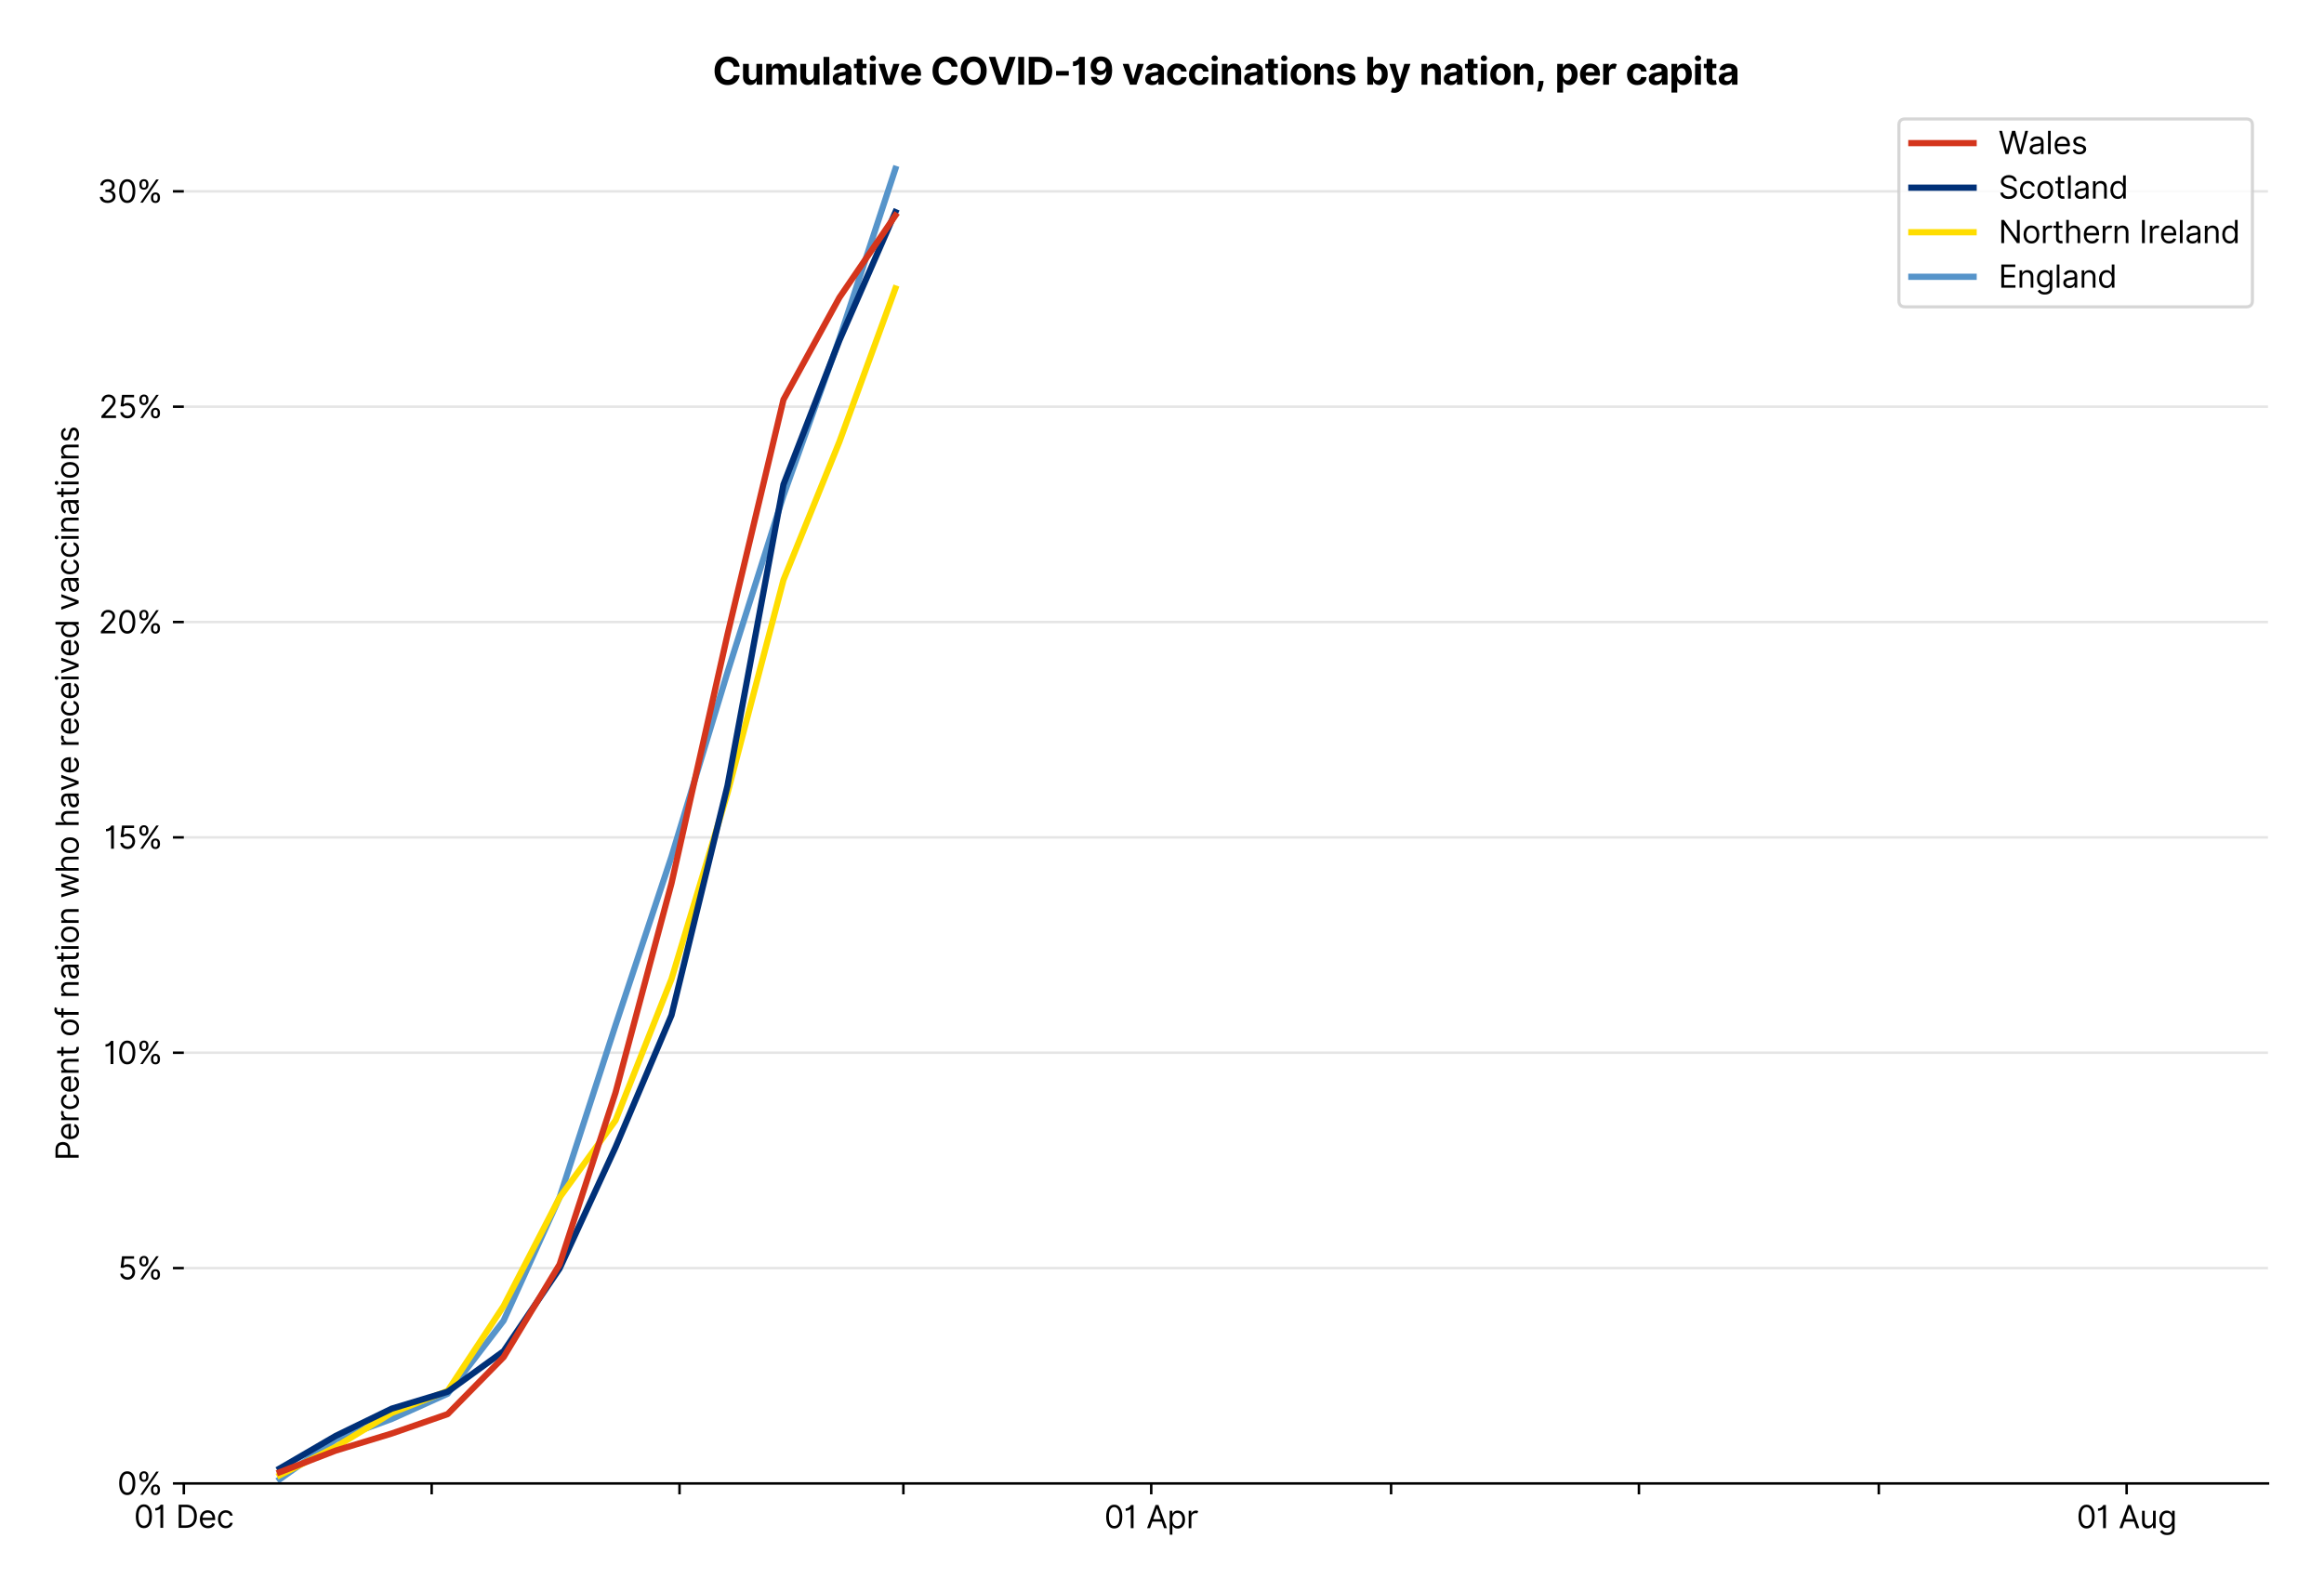 <?xml version="1.0" encoding="utf-8" standalone="no"?>
<!DOCTYPE svg PUBLIC "-//W3C//DTD SVG 1.1//EN"
  "http://www.w3.org/Graphics/SVG/1.1/DTD/svg11.dtd">
<svg version="1.1" viewBox="0 0 746.658 511.276" xmlns="http://www.w3.org/2000/svg" xmlns:xlink="http://www.w3.org/1999/xlink">
 <defs>
  <style type="text/css">*{stroke-linecap:butt;stroke-linejoin:round;}</style>
 </defs>
 <g id="figure_1">
  <g id="patch_1">
   <path d="M 0 511.276 
L 746.658 511.276 
L 746.658 0 
L 0 0 
z
" style="fill:#ffffff;"/>
  </g>
  <g id="axes_1">
   <g id="patch_2">
    <path d="M 59.058 476.745 
L 728.658 476.745 
L 728.658 33.225 
L 59.058 33.225 
z
" style="fill:#ffffff;"/>
   </g>
   <g id="matplotlib.axis_1">
    <g id="xtick_1">
     <g id="line2d_1">
      <defs>
       <path d="M 0 0 
L 0 3.5 
" id="mfcb454cd55" style="stroke:#000000;stroke-width:0.8;"/>
      </defs>
      <g>
       <use style="stroke:#000000;stroke-width:0.8;" x="59.058" xlink:href="#mfcb454cd55" y="476.745"/>
      </g>
     </g>
     <g id="text_1">
      <!-- 01 Dec -->
      <g transform="translate(43.021 491.018)scale(0.1 -0.1)">
       <defs>
        <path d="M 2000 -64 
Q 1230 -64 806 561 
Q 382 1186 382 2327 
Q 382 3459 809 4088 
Q 1236 4718 2000 4718 
Q 2764 4718 3191 4088 
Q 3618 3459 3618 2327 
Q 3618 1186 3194 561 
Q 2771 -64 2000 -64 
z
M 2000 436 
Q 2509 436 2791 927 
Q 3073 1418 3073 2327 
Q 3073 3234 2789 3730 
Q 2505 4227 2000 4227 
Q 1496 4227 1211 3730 
Q 927 3234 927 2327 
Q 927 1418 1210 927 
Q 1493 436 2000 436 
z
" id="Inter-Regular-30" transform="scale(0.016)"/>
        <path d="M 1973 4655 
L 1973 0 
L 1409 0 
L 1409 3836 
L 1373 3836 
Q 1341 3773 1209 3692 
Q 1077 3611 868 3551 
Q 659 3491 391 3491 
L 391 3964 
Q 661 3964 859 4061 
Q 1057 4159 1190 4291 
Q 1323 4423 1392 4529 
Q 1461 4636 1473 4655 
L 1973 4655 
z
" id="Inter-Regular-31" transform="scale(0.016)"/>
        <path id="Inter-Regular-20" transform="scale(0.016)"/>
        <path d="M 2000 0 
L 564 0 
L 564 4655 
L 2064 4655 
Q 2741 4655 3223 4376 
Q 3705 4098 3961 3578 
Q 4218 3059 4218 2336 
Q 4218 1609 3959 1085 
Q 3700 561 3204 280 
Q 2709 0 2000 0 
z
M 1127 500 
L 1964 500 
Q 2830 500 3251 992 
Q 3673 1484 3673 2336 
Q 3673 3182 3259 3668 
Q 2846 4155 2027 4155 
L 1127 4155 
L 1127 500 
z
" id="Inter-Regular-44" transform="scale(0.016)"/>
        <path d="M 1955 -73 
Q 1450 -73 1085 151 
Q 721 375 524 778 
Q 327 1182 327 1718 
Q 327 2255 524 2665 
Q 721 3075 1074 3305 
Q 1427 3536 1900 3536 
Q 2173 3536 2439 3445 
Q 2705 3355 2923 3151 
Q 3141 2948 3270 2614 
Q 3400 2280 3400 1791 
L 3400 1564 
L 866 1564 
Q 884 1005 1183 707 
Q 1482 409 1955 409 
Q 2271 409 2498 545 
Q 2725 682 2827 955 
L 3346 809 
Q 3223 414 2854 170 
Q 2486 -73 1955 -73 
z
M 866 2027 
L 2855 2027 
Q 2855 2470 2595 2762 
Q 2336 3055 1900 3055 
Q 1593 3055 1368 2911 
Q 1143 2768 1013 2533 
Q 884 2298 866 2027 
z
" id="Inter-Regular-65" transform="scale(0.016)"/>
        <path d="M 1909 -73 
Q 1418 -73 1063 159 
Q 709 391 518 798 
Q 327 1205 327 1727 
Q 327 2259 524 2667 
Q 721 3075 1074 3305 
Q 1427 3536 1900 3536 
Q 2268 3536 2563 3400 
Q 2859 3264 3047 3018 
Q 3236 2773 3282 2445 
L 2746 2445 
Q 2684 2684 2474 2869 
Q 2264 3055 1909 3055 
Q 1439 3055 1151 2697 
Q 864 2339 864 1745 
Q 864 1139 1148 774 
Q 1432 409 1909 409 
Q 2223 409 2447 570 
Q 2671 732 2746 1018 
L 3282 1018 
Q 3236 709 3058 462 
Q 2880 216 2588 71 
Q 2296 -73 1909 -73 
z
" id="Inter-Regular-63" transform="scale(0.016)"/>
       </defs>
       <use xlink:href="#Inter-Regular-30"/>
       <use x="62.5" xlink:href="#Inter-Regular-31"/>
       <use x="106.676" xlink:href="#Inter-Regular-20"/>
       <use x="134.801" xlink:href="#Inter-Regular-44"/>
       <use x="206.676" xlink:href="#Inter-Regular-65"/>
       <use x="264.915" xlink:href="#Inter-Regular-63"/>
      </g>
     </g>
    </g>
    <g id="xtick_2">
     <g id="line2d_2">
      <g>
       <use style="stroke:#000000;stroke-width:0.8;" x="138.687" xlink:href="#mfcb454cd55" y="476.745"/>
      </g>
     </g>
    </g>
    <g id="xtick_3">
     <g id="line2d_3">
      <g>
       <use style="stroke:#000000;stroke-width:0.8;" x="218.316" xlink:href="#mfcb454cd55" y="476.745"/>
      </g>
     </g>
    </g>
    <g id="xtick_4">
     <g id="line2d_4">
      <g>
       <use style="stroke:#000000;stroke-width:0.8;" x="290.239" xlink:href="#mfcb454cd55" y="476.745"/>
      </g>
     </g>
    </g>
    <g id="xtick_5">
     <g id="line2d_5">
      <g>
       <use style="stroke:#000000;stroke-width:0.8;" x="369.868" xlink:href="#mfcb454cd55" y="476.745"/>
      </g>
     </g>
     <g id="text_2">
      <!-- 01 Apr -->
      <g transform="translate(354.783 491.117)scale(0.1 -0.1)">
       <defs>
        <path d="M 755 0 
L 164 0 
L 1873 4655 
L 2455 4655 
L 4164 0 
L 3573 0 
L 3105 1318 
L 1223 1318 
L 755 0 
z
M 1400 1818 
L 2927 1818 
L 2182 3918 
L 2146 3918 
L 1400 1818 
z
" id="Inter-Regular-41" transform="scale(0.016)"/>
        <path d="M 491 -1309 
L 491 3491 
L 1009 3491 
L 1009 2936 
L 1073 2936 
Q 1132 3027 1237 3169 
Q 1343 3311 1542 3423 
Q 1741 3536 2082 3536 
Q 2523 3536 2859 3315 
Q 3196 3095 3384 2690 
Q 3573 2286 3573 1736 
Q 3573 1182 3384 776 
Q 3196 370 2861 148 
Q 2527 -73 2091 -73 
Q 1755 -73 1552 39 
Q 1350 152 1241 296 
Q 1132 441 1073 536 
L 1027 536 
L 1027 -1309 
L 491 -1309 
z
M 1018 1745 
Q 1018 1152 1276 780 
Q 1534 409 2018 409 
Q 2355 409 2581 587 
Q 2807 766 2921 1069 
Q 3036 1373 3036 1745 
Q 3036 2114 2923 2410 
Q 2811 2707 2585 2881 
Q 2359 3055 2018 3055 
Q 1527 3055 1272 2693 
Q 1018 2332 1018 1745 
z
" id="Inter-Regular-70" transform="scale(0.016)"/>
        <path d="M 491 0 
L 491 3491 
L 1009 3491 
L 1009 2964 
L 1046 2964 
Q 1139 3223 1389 3384 
Q 1639 3545 1955 3545 
Q 2100 3545 2209 3511 
Q 2318 3477 2400 3418 
L 2218 2964 
Q 2161 2993 2085 3010 
Q 2009 3027 1909 3027 
Q 1527 3027 1277 2794 
Q 1027 2561 1027 2209 
L 1027 0 
L 491 0 
z
" id="Inter-Regular-72" transform="scale(0.016)"/>
       </defs>
       <use xlink:href="#Inter-Regular-30"/>
       <use x="62.5" xlink:href="#Inter-Regular-31"/>
       <use x="106.676" xlink:href="#Inter-Regular-20"/>
       <use x="134.801" xlink:href="#Inter-Regular-41"/>
       <use x="202.415" xlink:href="#Inter-Regular-70"/>
       <use x="263.352" xlink:href="#Inter-Regular-72"/>
      </g>
     </g>
    </g>
    <g id="xtick_6">
     <g id="line2d_6">
      <g>
       <use style="stroke:#000000;stroke-width:0.8;" x="446.928" xlink:href="#mfcb454cd55" y="476.745"/>
      </g>
     </g>
    </g>
    <g id="xtick_7">
     <g id="line2d_7">
      <g>
       <use style="stroke:#000000;stroke-width:0.8;" x="526.558" xlink:href="#mfcb454cd55" y="476.745"/>
      </g>
     </g>
    </g>
    <g id="xtick_8">
     <g id="line2d_8">
      <g>
       <use style="stroke:#000000;stroke-width:0.8;" x="603.618" xlink:href="#mfcb454cd55" y="476.745"/>
      </g>
     </g>
    </g>
    <g id="xtick_9">
     <g id="line2d_9">
      <g>
       <use style="stroke:#000000;stroke-width:0.8;" x="683.247" xlink:href="#mfcb454cd55" y="476.745"/>
      </g>
     </g>
     <g id="text_3">
      <!-- 01 Aug -->
      <g transform="translate(667.175 491.117)scale(0.1 -0.1)">
       <defs>
        <path d="M 2691 1427 
L 2691 3491 
L 3227 3491 
L 3227 0 
L 2691 0 
L 2691 591 
L 2655 591 
Q 2532 325 2273 140 
Q 2014 -45 1618 -45 
Q 1127 -45 809 280 
Q 491 605 491 1273 
L 491 3491 
L 1027 3491 
L 1027 1309 
Q 1027 927 1242 700 
Q 1457 473 1791 473 
Q 1991 473 2199 575 
Q 2407 677 2549 888 
Q 2691 1100 2691 1427 
z
" id="Inter-Regular-75" transform="scale(0.016)"/>
        <path d="M 1900 -1382 
Q 1316 -1382 976 -1169 
Q 636 -957 473 -682 
L 900 -382 
Q 973 -477 1084 -601 
Q 1196 -725 1390 -817 
Q 1584 -909 1900 -909 
Q 2323 -909 2598 -704 
Q 2873 -500 2873 -64 
L 2873 645 
L 2827 645 
Q 2768 550 2660 410 
Q 2552 270 2351 162 
Q 2150 55 1809 55 
Q 1386 55 1051 255 
Q 716 455 521 836 
Q 327 1218 327 1764 
Q 327 2300 516 2699 
Q 705 3098 1041 3317 
Q 1377 3536 1818 3536 
Q 2159 3536 2360 3423 
Q 2561 3311 2669 3169 
Q 2777 3027 2836 2936 
L 2891 2936 
L 2891 3491 
L 3409 3491 
L 3409 -100 
Q 3409 -550 3205 -833 
Q 3002 -1116 2660 -1249 
Q 2318 -1382 1900 -1382 
z
M 1882 536 
Q 2366 536 2624 864 
Q 2882 1193 2882 1773 
Q 2882 2339 2627 2697 
Q 2373 3055 1882 3055 
Q 1541 3055 1315 2882 
Q 1089 2709 976 2418 
Q 864 2127 864 1773 
Q 864 1227 1120 881 
Q 1377 536 1882 536 
z
" id="Inter-Regular-67" transform="scale(0.016)"/>
       </defs>
       <use xlink:href="#Inter-Regular-30"/>
       <use x="62.5" xlink:href="#Inter-Regular-31"/>
       <use x="106.676" xlink:href="#Inter-Regular-20"/>
       <use x="134.801" xlink:href="#Inter-Regular-41"/>
       <use x="202.415" xlink:href="#Inter-Regular-75"/>
       <use x="260.511" xlink:href="#Inter-Regular-67"/>
      </g>
     </g>
    </g>
   </g>
   <g id="matplotlib.axis_2">
    <g id="ytick_1">
     <g id="line2d_10">
      <path clip-path="url(#pd064c0becf)" d="M 59.058 476.745 
L 728.658 476.745 
" style="fill:none;stroke:#e5e5e5;stroke-linecap:square;stroke-width:0.8;"/>
     </g>
     <g id="line2d_11">
      <defs>
       <path d="M 0 0 
L -3.5 0 
" id="ma2d97dd055" style="stroke:#000000;stroke-width:0.8;"/>
      </defs>
      <g>
       <use style="stroke:#000000;stroke-width:0.8;" x="59.058" xlink:href="#ma2d97dd055" y="476.745"/>
      </g>
     </g>
     <g id="text_4">
      <!-- 0% -->
      <g transform="translate(37.683 480.382)scale(0.1 -0.1)">
       <defs>
        <path d="M 2855 873 
L 2855 1118 
Q 2855 1373 2960 1585 
Q 3066 1798 3269 1926 
Q 3473 2055 3764 2055 
Q 4059 2055 4259 1926 
Q 4459 1798 4561 1585 
Q 4664 1373 4664 1118 
L 4664 873 
Q 4664 618 4560 405 
Q 4457 193 4256 64 
Q 4055 -64 3764 -64 
Q 3468 -64 3266 64 
Q 3064 193 2959 405 
Q 2855 618 2855 873 
z
M 536 3536 
L 536 3782 
Q 536 4036 642 4248 
Q 748 4461 951 4589 
Q 1155 4718 1446 4718 
Q 1741 4718 1941 4589 
Q 2141 4461 2243 4248 
Q 2346 4036 2346 3782 
L 2346 3536 
Q 2346 3282 2242 3069 
Q 2139 2857 1937 2728 
Q 1736 2600 1446 2600 
Q 1150 2600 948 2728 
Q 746 2857 641 3069 
Q 536 3282 536 3536 
z
M 709 0 
L 3909 4655 
L 4427 4655 
L 1227 0 
L 709 0 
z
M 3318 1118 
L 3318 873 
Q 3318 661 3418 494 
Q 3518 327 3764 327 
Q 4002 327 4101 494 
Q 4200 661 4200 873 
L 4200 1118 
Q 4200 1330 4104 1497 
Q 4009 1664 3764 1664 
Q 3525 1664 3421 1497 
Q 3318 1330 3318 1118 
z
M 1000 3782 
L 1000 3536 
Q 1000 3325 1100 3158 
Q 1200 2991 1446 2991 
Q 1684 2991 1783 3158 
Q 1882 3325 1882 3536 
L 1882 3782 
Q 1882 3993 1786 4160 
Q 1691 4327 1446 4327 
Q 1207 4327 1103 4160 
Q 1000 3993 1000 3782 
z
" id="Inter-Regular-25" transform="scale(0.016)"/>
       </defs>
       <use xlink:href="#Inter-Regular-30"/>
       <use x="62.5" xlink:href="#Inter-Regular-25"/>
      </g>
     </g>
    </g>
    <g id="ytick_2">
     <g id="line2d_12">
      <path clip-path="url(#pd064c0becf)" d="M 59.058 407.537 
L 728.658 407.537 
" style="fill:none;stroke:#e5e5e5;stroke-linecap:square;stroke-width:0.8;"/>
     </g>
     <g id="line2d_13">
      <g>
       <use style="stroke:#000000;stroke-width:0.8;" x="59.058" xlink:href="#ma2d97dd055" y="407.537"/>
      </g>
     </g>
     <g id="text_5">
      <!-- 5% -->
      <g transform="translate(37.853 411.173)scale(0.1 -0.1)">
       <defs>
        <path d="M 1936 -64 
Q 1536 -64 1216 95 
Q 896 255 702 532 
Q 509 809 491 1164 
L 1036 1164 
Q 1068 848 1324 642 
Q 1580 436 1936 436 
Q 2223 436 2447 570 
Q 2671 705 2799 940 
Q 2927 1175 2927 1473 
Q 2927 1777 2794 2017 
Q 2661 2257 2429 2395 
Q 2198 2534 1900 2536 
Q 1686 2539 1461 2472 
Q 1236 2405 1091 2300 
L 564 2364 
L 846 4655 
L 3264 4655 
L 3264 4155 
L 1318 4155 
L 1155 2782 
L 1182 2782 
Q 1325 2895 1541 2970 
Q 1757 3045 1991 3045 
Q 2418 3045 2753 2842 
Q 3089 2639 3281 2286 
Q 3473 1934 3473 1482 
Q 3473 1036 3274 687 
Q 3075 339 2727 137 
Q 2380 -64 1936 -64 
z
" id="Inter-Regular-35" transform="scale(0.016)"/>
       </defs>
       <use xlink:href="#Inter-Regular-35"/>
       <use x="60.795" xlink:href="#Inter-Regular-25"/>
      </g>
     </g>
    </g>
    <g id="ytick_3">
     <g id="line2d_14">
      <path clip-path="url(#pd064c0becf)" d="M 59.058 338.328 
L 728.658 338.328 
" style="fill:none;stroke:#e5e5e5;stroke-linecap:square;stroke-width:0.8;"/>
     </g>
     <g id="line2d_15">
      <g>
       <use style="stroke:#000000;stroke-width:0.8;" x="59.058" xlink:href="#ma2d97dd055" y="338.328"/>
      </g>
     </g>
     <g id="text_6">
      <!-- 10% -->
      <g transform="translate(33.266 341.965)scale(0.1 -0.1)">
       <use xlink:href="#Inter-Regular-31"/>
       <use x="44.176" xlink:href="#Inter-Regular-30"/>
       <use x="106.676" xlink:href="#Inter-Regular-25"/>
      </g>
     </g>
    </g>
    <g id="ytick_4">
     <g id="line2d_16">
      <path clip-path="url(#pd064c0becf)" d="M 59.058 269.12 
L 728.658 269.12 
" style="fill:none;stroke:#e5e5e5;stroke-linecap:square;stroke-width:0.8;"/>
     </g>
     <g id="line2d_17">
      <g>
       <use style="stroke:#000000;stroke-width:0.8;" x="59.058" xlink:href="#ma2d97dd055" y="269.12"/>
      </g>
     </g>
     <g id="text_7">
      <!-- 15% -->
      <g transform="translate(33.436 272.757)scale(0.1 -0.1)">
       <use xlink:href="#Inter-Regular-31"/>
       <use x="44.176" xlink:href="#Inter-Regular-35"/>
       <use x="104.972" xlink:href="#Inter-Regular-25"/>
      </g>
     </g>
    </g>
    <g id="ytick_5">
     <g id="line2d_18">
      <path clip-path="url(#pd064c0becf)" d="M 59.058 199.912 
L 728.658 199.912 
" style="fill:none;stroke:#e5e5e5;stroke-linecap:square;stroke-width:0.8;"/>
     </g>
     <g id="line2d_19">
      <g>
       <use style="stroke:#000000;stroke-width:0.8;" x="59.058" xlink:href="#ma2d97dd055" y="199.912"/>
      </g>
     </g>
     <g id="text_8">
      <!-- 20% -->
      <g transform="translate(31.631 203.548)scale(0.1 -0.1)">
       <defs>
        <path d="M 482 0 
L 482 409 
L 2018 2091 
Q 2289 2386 2464 2605 
Q 2639 2825 2724 3019 
Q 2809 3214 2809 3427 
Q 2809 3795 2553 4011 
Q 2298 4227 1918 4227 
Q 1514 4227 1275 3985 
Q 1036 3743 1036 3345 
L 500 3345 
Q 500 3755 688 4064 
Q 877 4373 1203 4545 
Q 1530 4718 1936 4718 
Q 2346 4718 2661 4545 
Q 2977 4373 3156 4079 
Q 3336 3786 3336 3427 
Q 3336 3170 3244 2926 
Q 3152 2682 2926 2383 
Q 2700 2084 2300 1655 
L 1255 536 
L 1255 500 
L 3418 500 
L 3418 0 
L 482 0 
z
" id="Inter-Regular-32" transform="scale(0.016)"/>
       </defs>
       <use xlink:href="#Inter-Regular-32"/>
       <use x="60.511" xlink:href="#Inter-Regular-30"/>
       <use x="123.011" xlink:href="#Inter-Regular-25"/>
      </g>
     </g>
    </g>
    <g id="ytick_6">
     <g id="line2d_20">
      <path clip-path="url(#pd064c0becf)" d="M 59.058 130.703 
L 728.658 130.703 
" style="fill:none;stroke:#e5e5e5;stroke-linecap:square;stroke-width:0.8;"/>
     </g>
     <g id="line2d_21">
      <g>
       <use style="stroke:#000000;stroke-width:0.8;" x="59.058" xlink:href="#ma2d97dd055" y="130.703"/>
      </g>
     </g>
     <g id="text_9">
      <!-- 25% -->
      <g transform="translate(31.802 134.34)scale(0.1 -0.1)">
       <use xlink:href="#Inter-Regular-32"/>
       <use x="60.511" xlink:href="#Inter-Regular-35"/>
       <use x="121.307" xlink:href="#Inter-Regular-25"/>
      </g>
     </g>
    </g>
    <g id="ytick_7">
     <g id="line2d_22">
      <path clip-path="url(#pd064c0becf)" d="M 59.058 61.495 
L 728.658 61.495 
" style="fill:none;stroke:#e5e5e5;stroke-linecap:square;stroke-width:0.8;"/>
     </g>
     <g id="line2d_23">
      <g>
       <use style="stroke:#000000;stroke-width:0.8;" x="59.058" xlink:href="#ma2d97dd055" y="61.495"/>
      </g>
     </g>
     <g id="text_10">
      <!-- 30% -->
      <g transform="translate(31.319 65.132)scale(0.1 -0.1)">
       <defs>
        <path d="M 2055 -64 
Q 1605 -64 1253 90 
Q 902 245 696 521 
Q 491 798 473 1164 
L 1046 1164 
Q 1071 827 1356 631 
Q 1641 436 2046 436 
Q 2493 436 2783 664 
Q 3073 893 3073 1264 
Q 3073 1650 2787 1893 
Q 2502 2136 1973 2136 
L 1600 2136 
L 1600 2636 
L 1973 2636 
Q 2386 2636 2647 2856 
Q 2909 3077 2909 3445 
Q 2909 3798 2679 4012 
Q 2450 4227 2064 4227 
Q 1823 4227 1610 4139 
Q 1398 4052 1264 3887 
Q 1130 3723 1118 3491 
L 573 3491 
Q 586 3857 793 4133 
Q 1000 4409 1335 4563 
Q 1671 4718 2073 4718 
Q 2505 4718 2814 4544 
Q 3123 4370 3289 4086 
Q 3455 3802 3455 3473 
Q 3455 3080 3249 2802 
Q 3043 2525 2691 2418 
L 2691 2382 
Q 3132 2309 3379 2008 
Q 3627 1707 3627 1264 
Q 3627 884 3421 583 
Q 3216 282 2861 109 
Q 2507 -64 2055 -64 
z
" id="Inter-Regular-33" transform="scale(0.016)"/>
       </defs>
       <use xlink:href="#Inter-Regular-33"/>
       <use x="63.636" xlink:href="#Inter-Regular-30"/>
       <use x="126.136" xlink:href="#Inter-Regular-25"/>
      </g>
     </g>
    </g>
    <g id="text_11">
     <!-- Percent of nation who have received vaccinations -->
     <g transform="translate(25.273 372.956)rotate(-90)scale(0.1 -0.1)">
      <defs>
       <path d="M 564 0 
L 564 4655 
L 2136 4655 
Q 2684 4655 3033 4458 
Q 3382 4261 3550 3927 
Q 3718 3593 3718 3182 
Q 3718 2770 3551 2434 
Q 3384 2098 3036 1899 
Q 2689 1700 2146 1700 
L 1127 1700 
L 1127 0 
L 564 0 
z
M 1127 2200 
L 2127 2200 
Q 2689 2200 2926 2482 
Q 3164 2764 3164 3182 
Q 3164 3602 2925 3878 
Q 2686 4155 2118 4155 
L 1127 4155 
L 1127 2200 
z
" id="Inter-Regular-50" transform="scale(0.016)"/>
       <path d="M 1027 2100 
L 1027 0 
L 491 0 
L 491 3491 
L 1009 3491 
L 1009 2945 
L 1055 2945 
Q 1177 3211 1427 3373 
Q 1677 3536 2073 3536 
Q 2602 3536 2928 3211 
Q 3255 2886 3255 2218 
L 3255 0 
L 2718 0 
L 2718 2182 
Q 2718 2593 2504 2824 
Q 2291 3055 1918 3055 
Q 1534 3055 1280 2806 
Q 1027 2557 1027 2100 
z
" id="Inter-Regular-6e" transform="scale(0.016)"/>
       <path d="M 2009 3491 
L 2009 3036 
L 1264 3036 
L 1264 1000 
Q 1264 773 1331 660 
Q 1398 548 1503 510 
Q 1609 473 1727 473 
Q 1816 473 1873 483 
Q 1930 493 1964 500 
L 2073 18 
Q 2018 -2 1920 -23 
Q 1823 -45 1673 -45 
Q 1446 -45 1228 52 
Q 1011 150 869 350 
Q 727 550 727 855 
L 727 3036 
L 200 3036 
L 200 3491 
L 727 3491 
L 727 4327 
L 1264 4327 
L 1264 3491 
L 2009 3491 
z
" id="Inter-Regular-74" transform="scale(0.016)"/>
       <path d="M 1909 -73 
Q 1436 -73 1080 152 
Q 725 377 526 781 
Q 327 1186 327 1727 
Q 327 2273 526 2679 
Q 725 3086 1080 3311 
Q 1436 3536 1909 3536 
Q 2382 3536 2737 3311 
Q 3093 3086 3292 2679 
Q 3491 2273 3491 1727 
Q 3491 1186 3292 781 
Q 3093 377 2737 152 
Q 2382 -73 1909 -73 
z
M 1909 409 
Q 2268 409 2500 593 
Q 2732 777 2843 1077 
Q 2955 1377 2955 1727 
Q 2955 2077 2843 2379 
Q 2732 2682 2500 2868 
Q 2268 3055 1909 3055 
Q 1550 3055 1318 2868 
Q 1086 2682 975 2379 
Q 864 2077 864 1727 
Q 864 1377 975 1077 
Q 1086 777 1318 593 
Q 1550 409 1909 409 
z
" id="Inter-Regular-6f" transform="scale(0.016)"/>
       <path d="M 2046 3491 
L 2046 3036 
L 1264 3036 
L 1264 0 
L 727 0 
L 727 3036 
L 164 3036 
L 164 3491 
L 727 3491 
L 727 3973 
Q 727 4273 868 4473 
Q 1009 4673 1234 4773 
Q 1459 4873 1709 4873 
Q 1907 4873 2032 4841 
Q 2157 4809 2218 4782 
L 2064 4318 
Q 2023 4332 1951 4352 
Q 1880 4373 1764 4373 
Q 1498 4373 1381 4239 
Q 1264 4105 1264 3845 
L 1264 3491 
L 2046 3491 
z
" id="Inter-Regular-66" transform="scale(0.016)"/>
       <path d="M 1518 -82 
Q 1186 -82 916 44 
Q 646 170 486 410 
Q 327 650 327 991 
Q 327 1291 445 1478 
Q 564 1666 761 1773 
Q 959 1880 1199 1933 
Q 1439 1986 1682 2018 
Q 2000 2059 2199 2080 
Q 2398 2102 2490 2154 
Q 2582 2207 2582 2336 
L 2582 2355 
Q 2582 2691 2399 2877 
Q 2216 3064 1846 3064 
Q 1461 3064 1243 2895 
Q 1025 2727 936 2536 
L 427 2718 
Q 564 3036 792 3214 
Q 1021 3393 1292 3464 
Q 1564 3536 1827 3536 
Q 1996 3536 2215 3496 
Q 2434 3457 2640 3334 
Q 2846 3211 2982 2963 
Q 3118 2716 3118 2300 
L 3118 0 
L 2582 0 
L 2582 473 
L 2555 473 
Q 2500 359 2373 229 
Q 2246 100 2034 9 
Q 1823 -82 1518 -82 
z
M 1600 400 
Q 1918 400 2137 525 
Q 2357 650 2469 847 
Q 2582 1045 2582 1264 
L 2582 1755 
Q 2548 1714 2433 1681 
Q 2318 1648 2169 1624 
Q 2021 1600 1881 1583 
Q 1741 1566 1655 1555 
Q 1446 1527 1265 1467 
Q 1084 1407 974 1287 
Q 864 1168 864 964 
Q 864 684 1072 542 
Q 1280 400 1600 400 
z
" id="Inter-Regular-61" transform="scale(0.016)"/>
       <path d="M 491 0 
L 491 3491 
L 1027 3491 
L 1027 0 
L 491 0 
z
M 764 4073 
Q 607 4073 494 4179 
Q 382 4286 382 4436 
Q 382 4586 494 4693 
Q 607 4800 764 4800 
Q 921 4800 1033 4693 
Q 1146 4586 1146 4436 
Q 1146 4286 1033 4179 
Q 921 4073 764 4073 
z
" id="Inter-Regular-69" transform="scale(0.016)"/>
       <path d="M 1282 0 
L 218 3491 
L 782 3491 
L 1536 818 
L 1573 818 
L 2318 3491 
L 2891 3491 
L 3627 827 
L 3664 827 
L 4418 3491 
L 4982 3491 
L 3918 0 
L 3391 0 
L 2627 2682 
L 2573 2682 
L 1809 0 
L 1282 0 
z
" id="Inter-Regular-77" transform="scale(0.016)"/>
       <path d="M 1027 2100 
L 1027 0 
L 491 0 
L 491 4655 
L 1027 4655 
L 1027 2945 
L 1073 2945 
Q 1196 3216 1442 3376 
Q 1689 3536 2100 3536 
Q 2636 3536 2963 3213 
Q 3291 2891 3291 2218 
L 3291 0 
L 2755 0 
L 2755 2182 
Q 2755 2598 2540 2826 
Q 2325 3055 1946 3055 
Q 1548 3055 1287 2806 
Q 1027 2557 1027 2100 
z
" id="Inter-Regular-68" transform="scale(0.016)"/>
       <path d="M 3346 3491 
L 2055 0 
L 1509 0 
L 218 3491 
L 800 3491 
L 1764 709 
L 1800 709 
L 2764 3491 
L 3346 3491 
z
" id="Inter-Regular-76" transform="scale(0.016)"/>
       <path d="M 1809 -73 
Q 1373 -73 1039 148 
Q 705 370 516 776 
Q 327 1182 327 1736 
Q 327 2286 516 2690 
Q 705 3095 1041 3315 
Q 1377 3536 1818 3536 
Q 2159 3536 2358 3423 
Q 2557 3311 2662 3169 
Q 2768 3027 2827 2936 
L 2873 2936 
L 2873 4655 
L 3409 4655 
L 3409 0 
L 2891 0 
L 2891 536 
L 2827 536 
Q 2768 441 2659 296 
Q 2550 152 2348 39 
Q 2146 -73 1809 -73 
z
M 1882 409 
Q 2366 409 2624 780 
Q 2882 1152 2882 1745 
Q 2882 2332 2627 2693 
Q 2373 3055 1882 3055 
Q 1541 3055 1315 2881 
Q 1089 2707 976 2410 
Q 864 2114 864 1745 
Q 864 1373 978 1069 
Q 1093 766 1319 587 
Q 1546 409 1882 409 
z
" id="Inter-Regular-64" transform="scale(0.016)"/>
       <path d="M 2964 2709 
L 2482 2573 
Q 2411 2755 2245 2914 
Q 2080 3073 1727 3073 
Q 1407 3073 1194 2926 
Q 982 2780 982 2555 
Q 982 2355 1127 2239 
Q 1273 2123 1582 2045 
L 2100 1918 
Q 3027 1691 3027 973 
Q 3027 673 2855 436 
Q 2684 200 2377 63 
Q 2071 -73 1664 -73 
Q 1130 -73 780 159 
Q 430 391 336 836 
L 846 964 
Q 989 400 1655 400 
Q 2030 400 2251 560 
Q 2473 720 2473 945 
Q 2473 1316 1955 1436 
L 1373 1573 
Q 893 1686 669 1926 
Q 446 2166 446 2527 
Q 446 2823 613 3050 
Q 780 3277 1069 3406 
Q 1359 3536 1727 3536 
Q 2246 3536 2542 3309 
Q 2839 3082 2964 2709 
z
" id="Inter-Regular-73" transform="scale(0.016)"/>
      </defs>
      <use xlink:href="#Inter-Regular-50"/>
      <use x="63.494" xlink:href="#Inter-Regular-65"/>
      <use x="121.733" xlink:href="#Inter-Regular-72"/>
      <use x="160.085" xlink:href="#Inter-Regular-63"/>
      <use x="215.909" xlink:href="#Inter-Regular-65"/>
      <use x="274.148" xlink:href="#Inter-Regular-6e"/>
      <use x="332.671" xlink:href="#Inter-Regular-74"/>
      <use x="369.034" xlink:href="#Inter-Regular-20"/>
      <use x="397.159" xlink:href="#Inter-Regular-6f"/>
      <use x="456.818" xlink:href="#Inter-Regular-66"/>
      <use x="492.898" xlink:href="#Inter-Regular-20"/>
      <use x="521.023" xlink:href="#Inter-Regular-6e"/>
      <use x="579.546" xlink:href="#Inter-Regular-61"/>
      <use x="635.938" xlink:href="#Inter-Regular-74"/>
      <use x="672.301" xlink:href="#Inter-Regular-69"/>
      <use x="696.023" xlink:href="#Inter-Regular-6f"/>
      <use x="755.682" xlink:href="#Inter-Regular-6e"/>
      <use x="814.205" xlink:href="#Inter-Regular-20"/>
      <use x="842.33" xlink:href="#Inter-Regular-77"/>
      <use x="923.58" xlink:href="#Inter-Regular-68"/>
      <use x="982.671" xlink:href="#Inter-Regular-6f"/>
      <use x="1042.33" xlink:href="#Inter-Regular-20"/>
      <use x="1070.455" xlink:href="#Inter-Regular-68"/>
      <use x="1129.546" xlink:href="#Inter-Regular-61"/>
      <use x="1185.938" xlink:href="#Inter-Regular-76"/>
      <use x="1241.62" xlink:href="#Inter-Regular-65"/>
      <use x="1299.858" xlink:href="#Inter-Regular-20"/>
      <use x="1327.983" xlink:href="#Inter-Regular-72"/>
      <use x="1366.335" xlink:href="#Inter-Regular-65"/>
      <use x="1424.574" xlink:href="#Inter-Regular-63"/>
      <use x="1480.398" xlink:href="#Inter-Regular-65"/>
      <use x="1538.637" xlink:href="#Inter-Regular-69"/>
      <use x="1562.358" xlink:href="#Inter-Regular-76"/>
      <use x="1618.04" xlink:href="#Inter-Regular-65"/>
      <use x="1676.279" xlink:href="#Inter-Regular-64"/>
      <use x="1738.353" xlink:href="#Inter-Regular-20"/>
      <use x="1766.478" xlink:href="#Inter-Regular-76"/>
      <use x="1822.159" xlink:href="#Inter-Regular-61"/>
      <use x="1878.551" xlink:href="#Inter-Regular-63"/>
      <use x="1934.375" xlink:href="#Inter-Regular-63"/>
      <use x="1990.199" xlink:href="#Inter-Regular-69"/>
      <use x="2013.921" xlink:href="#Inter-Regular-6e"/>
      <use x="2072.443" xlink:href="#Inter-Regular-61"/>
      <use x="2128.836" xlink:href="#Inter-Regular-74"/>
      <use x="2165.199" xlink:href="#Inter-Regular-69"/>
      <use x="2188.921" xlink:href="#Inter-Regular-6f"/>
      <use x="2248.58" xlink:href="#Inter-Regular-6e"/>
      <use x="2307.103" xlink:href="#Inter-Regular-73"/>
     </g>
    </g>
   </g>
   <g id="line2d_24">
    <path clip-path="url(#pd064c0becf)" d="M 89.882 475.378 
L 107.863 462.609 
L 125.843 456.023 
L 143.824 447.907 
L 161.805 424.418 
L 179.786 384.804 
L 197.767 329.455 
L 215.747 275.25 
L 233.728 216.068 
L 251.709 159.273 
L 269.69 108.852 
L 287.67 54.28 
" style="fill:none;stroke:#5694ca;stroke-linecap:square;stroke-width:2;"/>
   </g>
   <g id="line2d_25">
    <path clip-path="url(#pd064c0becf)" d="M 89.882 474.097 
L 107.863 465 
L 125.843 454.074 
L 143.824 447.007 
L 161.805 419.728 
L 179.786 384.853 
L 197.767 360.055 
L 215.747 314.615 
L 233.728 254.919 
L 251.709 186.382 
L 269.69 141.95 
L 287.67 92.706 
" style="fill:none;stroke:#ffdd00;stroke-linecap:square;stroke-width:2;"/>
   </g>
   <g id="line2d_26">
    <path clip-path="url(#pd064c0becf)" d="M 89.882 471.929 
L 107.863 461.459 
L 125.843 452.71 
L 143.824 447.276 
L 161.805 434.248 
L 179.786 407.681 
L 197.767 368.677 
L 215.747 326.252 
L 233.728 252.515 
L 251.709 155.723 
L 269.69 109.372 
L 287.67 68.172 
" style="fill:none;stroke:#003078;stroke-linecap:square;stroke-width:2;"/>
   </g>
   <g id="line2d_27">
    <path clip-path="url(#pd064c0becf)" d="M 89.882 473.12 
L 107.863 466.184 
L 125.843 460.699 
L 143.824 454.462 
L 161.805 436.144 
L 179.786 406.354 
L 197.767 351.109 
L 215.747 283.855 
L 233.728 203.929 
L 251.709 128.453 
L 269.69 95.624 
L 287.67 69.244 
" style="fill:none;stroke:#d4351c;stroke-linecap:square;stroke-width:2;"/>
   </g>
   <g id="patch_3">
    <path d="M 59.058 476.745 
L 728.658 476.745 
" style="fill:none;stroke:#000000;stroke-linecap:square;stroke-linejoin:miter;stroke-width:0.8;"/>
   </g>
   <g id="text_12">
    <!-- Cumulative COVID-19 vaccinations by nation, per capita -->
    <g transform="translate(228.957 27.225)scale(0.12 -0.12)">
     <defs>
      <path d="M 4511 3025 
L 3516 3025 
Q 3459 3409 3188 3628 
Q 2918 3848 2514 3848 
Q 1973 3848 1647 3451 
Q 1321 3055 1321 2327 
Q 1321 1582 1649 1194 
Q 1977 807 2507 807 
Q 2900 807 3173 1012 
Q 3446 1218 3516 1591 
L 4511 1586 
Q 4459 1159 4207 782 
Q 3955 405 3522 170 
Q 3089 -64 2491 -64 
Q 1868 -64 1378 218 
Q 889 500 606 1034 
Q 323 1568 323 2327 
Q 323 3089 609 3623 
Q 896 4157 1386 4437 
Q 1877 4718 2491 4718 
Q 3030 4718 3463 4519 
Q 3896 4320 4172 3942 
Q 4448 3564 4511 3025 
z
" id="Inter-Bold-43" transform="scale(0.016)"/>
      <path d="M 2625 1486 
L 2625 3491 
L 3593 3491 
L 3593 0 
L 2664 0 
L 2664 634 
L 2627 634 
Q 2509 327 2235 141 
Q 1961 -45 1568 -45 
Q 1041 -45 715 306 
Q 389 657 386 1268 
L 386 3491 
L 1355 3491 
L 1355 1441 
Q 1357 1132 1520 952 
Q 1684 773 1959 773 
Q 2221 773 2424 954 
Q 2627 1136 2625 1486 
z
" id="Inter-Bold-75" transform="scale(0.016)"/>
      <path d="M 386 0 
L 386 3491 
L 1309 3491 
L 1309 2875 
L 1350 2875 
Q 1459 3184 1715 3360 
Q 1971 3536 2323 3536 
Q 2682 3536 2934 3358 
Q 3186 3180 3271 2875 
L 3307 2875 
Q 3414 3175 3694 3355 
Q 3975 3536 4359 3536 
Q 4848 3536 5153 3226 
Q 5459 2916 5459 2348 
L 5459 0 
L 4493 0 
L 4493 2157 
Q 4493 2448 4338 2593 
Q 4184 2739 3952 2739 
Q 3689 2739 3541 2570 
Q 3393 2402 3393 2132 
L 3393 0 
L 2455 0 
L 2455 2177 
Q 2455 2434 2308 2586 
Q 2161 2739 1923 2739 
Q 1682 2739 1518 2562 
Q 1355 2386 1355 2095 
L 1355 0 
L 386 0 
z
" id="Inter-Bold-6d" transform="scale(0.016)"/>
      <path d="M 1355 4655 
L 1355 0 
L 386 0 
L 386 4655 
L 1355 4655 
z
" id="Inter-Bold-6c" transform="scale(0.016)"/>
      <path d="M 1382 -66 
Q 882 -66 552 195 
Q 223 457 223 975 
Q 223 1366 407 1588 
Q 591 1811 890 1914 
Q 1189 2018 1534 2050 
Q 1989 2095 2184 2145 
Q 2380 2195 2380 2364 
L 2380 2377 
Q 2380 2593 2244 2711 
Q 2109 2830 1861 2830 
Q 1600 2830 1445 2716 
Q 1291 2602 1241 2427 
L 346 2500 
Q 446 2977 842 3256 
Q 1239 3536 1866 3536 
Q 2255 3536 2593 3413 
Q 2932 3291 3140 3030 
Q 3348 2770 3348 2355 
L 3348 0 
L 2430 0 
L 2430 484 
L 2402 484 
Q 2275 241 2021 87 
Q 1768 -66 1382 -66 
z
M 1659 602 
Q 1977 602 2181 787 
Q 2386 973 2386 1248 
L 2386 1618 
Q 2330 1580 2210 1550 
Q 2091 1520 1956 1498 
Q 1821 1477 1714 1461 
Q 1459 1425 1303 1318 
Q 1148 1211 1148 1007 
Q 1148 807 1292 704 
Q 1436 602 1659 602 
z
" id="Inter-Bold-61" transform="scale(0.016)"/>
      <path d="M 2243 3491 
L 2243 2764 
L 1586 2764 
L 1586 1073 
Q 1586 873 1677 802 
Q 1768 732 1914 732 
Q 1982 732 2050 744 
Q 2118 757 2155 764 
L 2307 43 
Q 2234 20 2102 -10 
Q 1971 -41 1782 -48 
Q 1255 -70 935 181 
Q 616 432 618 945 
L 618 2764 
L 141 2764 
L 141 3491 
L 618 3491 
L 618 4327 
L 1586 4327 
L 1586 3491 
L 2243 3491 
z
" id="Inter-Bold-74" transform="scale(0.016)"/>
      <path d="M 386 0 
L 386 3491 
L 1355 3491 
L 1355 0 
L 386 0 
z
M 876 3941 
Q 662 3941 507 4085 
Q 353 4230 353 4432 
Q 353 4634 507 4777 
Q 662 4920 876 4920 
Q 1092 4920 1246 4777 
Q 1401 4634 1401 4432 
Q 1401 4230 1246 4085 
Q 1092 3941 876 3941 
z
" id="Inter-Bold-69" transform="scale(0.016)"/>
      <path d="M 3641 3491 
L 2421 0 
L 1330 0 
L 109 3491 
L 1132 3491 
L 1857 993 
L 1893 993 
L 2616 3491 
L 3641 3491 
z
" id="Inter-Bold-76" transform="scale(0.016)"/>
      <path d="M 1977 -68 
Q 1441 -68 1052 151 
Q 664 370 455 773 
Q 246 1177 246 1730 
Q 246 2268 455 2675 
Q 664 3082 1044 3309 
Q 1425 3536 1939 3536 
Q 2400 3536 2771 3340 
Q 3143 3145 3361 2751 
Q 3580 2357 3580 1764 
L 3580 1498 
L 1202 1498 
L 1202 1495 
Q 1202 1105 1416 880 
Q 1630 655 1993 655 
Q 2236 655 2413 757 
Q 2591 859 2664 1059 
L 3559 1000 
Q 3457 514 3041 223 
Q 2625 -68 1977 -68 
z
M 1202 2098 
L 2668 2098 
Q 2666 2409 2468 2611 
Q 2271 2814 1955 2814 
Q 1632 2814 1425 2604 
Q 1218 2395 1202 2098 
z
" id="Inter-Bold-65" transform="scale(0.016)"/>
      <path id="Inter-Bold-20" transform="scale(0.016)"/>
      <path d="M 4682 2327 
Q 4682 1566 4394 1032 
Q 4107 498 3614 217 
Q 3121 -64 2502 -64 
Q 1882 -64 1389 218 
Q 896 500 609 1035 
Q 323 1570 323 2327 
Q 323 3089 609 3623 
Q 896 4157 1389 4437 
Q 1882 4718 2502 4718 
Q 3121 4718 3614 4437 
Q 4107 4157 4394 3623 
Q 4682 3089 4682 2327 
z
M 3684 2327 
Q 3684 3068 3361 3458 
Q 3039 3848 2502 3848 
Q 1966 3848 1643 3458 
Q 1321 3068 1321 2327 
Q 1321 1589 1643 1198 
Q 1966 807 2502 807 
Q 3039 807 3361 1198 
Q 3684 1589 3684 2327 
z
" id="Inter-Bold-4f" transform="scale(0.016)"/>
      <path d="M 1246 4655 
L 2371 1118 
L 2414 1118 
L 3541 4655 
L 4632 4655 
L 3027 0 
L 1759 0 
L 152 4655 
L 1246 4655 
z
" id="Inter-Bold-56" transform="scale(0.016)"/>
      <path d="M 1389 4655 
L 1389 0 
L 405 0 
L 405 4655 
L 1389 4655 
z
" id="Inter-Bold-49" transform="scale(0.016)"/>
      <path d="M 2055 0 
L 405 0 
L 405 4655 
L 2068 4655 
Q 2771 4655 3278 4376 
Q 3786 4098 4059 3577 
Q 4332 3057 4332 2332 
Q 4332 1605 4058 1082 
Q 3784 559 3274 279 
Q 2764 0 2055 0 
z
M 1389 843 
L 2014 843 
Q 2671 843 3010 1197 
Q 3350 1552 3350 2332 
Q 3350 3107 3010 3459 
Q 2671 3811 2016 3811 
L 1389 3811 
L 1389 843 
z
" id="Inter-Bold-44" transform="scale(0.016)"/>
      <path d="M 2561 2295 
L 2561 1527 
L 439 1527 
L 439 2295 
L 2561 2295 
z
" id="Inter-Bold-2d" transform="scale(0.016)"/>
      <path d="M 2305 4655 
L 2305 0 
L 1323 0 
L 1323 3450 
L 1280 3450 
Q 1205 3334 961 3219 
Q 718 3105 332 3105 
L 332 3886 
Q 632 3886 857 4019 
Q 1082 4152 1209 4333 
Q 1336 4514 1341 4655 
L 2305 4655 
z
" id="Inter-Bold-31" transform="scale(0.016)"/>
      <path d="M 2061 4732 
Q 2421 4732 2753 4612 
Q 3086 4493 3348 4227 
Q 3611 3961 3766 3523 
Q 3921 3086 3921 2448 
Q 3921 1659 3686 1096 
Q 3452 534 3028 235 
Q 2605 -64 2027 -64 
Q 1561 -64 1204 117 
Q 848 298 631 610 
Q 414 923 368 1314 
L 1339 1314 
Q 1396 1059 1577 919 
Q 1759 780 2027 780 
Q 2482 780 2718 1176 
Q 2955 1573 2957 2264 
L 2925 2264 
Q 2771 1957 2453 1782 
Q 2136 1607 1752 1607 
Q 1341 1607 1016 1801 
Q 691 1995 506 2334 
Q 321 2673 323 3109 
Q 321 3582 539 3949 
Q 757 4316 1149 4525 
Q 1541 4734 2061 4732 
z
M 2068 3959 
Q 1725 3959 1500 3722 
Q 1275 3486 1277 3136 
Q 1275 2791 1496 2555 
Q 1718 2320 2059 2320 
Q 2284 2320 2465 2431 
Q 2646 2543 2751 2729 
Q 2857 2916 2859 3141 
Q 2857 3366 2753 3551 
Q 2650 3736 2473 3847 
Q 2296 3959 2068 3959 
z
" id="Inter-Bold-39" transform="scale(0.016)"/>
      <path d="M 1964 -68 
Q 1427 -68 1042 160 
Q 657 389 451 795 
Q 246 1202 246 1732 
Q 246 2268 453 2674 
Q 661 3080 1045 3308 
Q 1430 3536 1959 3536 
Q 2416 3536 2760 3370 
Q 3105 3205 3303 2905 
Q 3502 2605 3523 2200 
L 2609 2200 
Q 2571 2461 2406 2621 
Q 2241 2782 1975 2782 
Q 1639 2782 1434 2511 
Q 1230 2241 1230 1745 
Q 1230 1245 1433 971 
Q 1636 698 1975 698 
Q 2225 698 2395 849 
Q 2566 1000 2609 1280 
L 3523 1280 
Q 3500 880 3305 575 
Q 3111 270 2770 101 
Q 2430 -68 1964 -68 
z
" id="Inter-Bold-63" transform="scale(0.016)"/>
      <path d="M 1355 2018 
L 1355 0 
L 386 0 
L 386 3491 
L 1309 3491 
L 1309 2875 
L 1350 2875 
Q 1468 3180 1739 3358 
Q 2011 3536 2400 3536 
Q 2946 3536 3275 3185 
Q 3605 2834 3605 2223 
L 3605 0 
L 2636 0 
L 2636 2050 
Q 2639 2370 2473 2551 
Q 2307 2732 2016 2732 
Q 1723 2732 1540 2544 
Q 1357 2357 1355 2018 
z
" id="Inter-Bold-6e" transform="scale(0.016)"/>
      <path d="M 1964 -68 
Q 1434 -68 1049 158 
Q 664 384 455 789 
Q 246 1195 246 1732 
Q 246 2273 455 2678 
Q 664 3084 1049 3310 
Q 1434 3536 1964 3536 
Q 2493 3536 2878 3310 
Q 3264 3084 3473 2678 
Q 3682 2273 3682 1732 
Q 3682 1195 3473 789 
Q 3264 384 2878 158 
Q 2493 -68 1964 -68 
z
M 1968 682 
Q 2327 682 2512 982 
Q 2698 1282 2698 1739 
Q 2698 2195 2512 2496 
Q 2327 2798 1968 2798 
Q 1602 2798 1416 2496 
Q 1230 2195 1230 1739 
Q 1230 1282 1416 982 
Q 1602 682 1968 682 
z
" id="Inter-Bold-6f" transform="scale(0.016)"/>
      <path d="M 3291 2495 
L 2405 2441 
Q 2368 2609 2220 2729 
Q 2073 2850 1821 2850 
Q 1596 2850 1440 2755 
Q 1284 2661 1286 2505 
Q 1284 2380 1385 2293 
Q 1486 2207 1730 2155 
L 2361 2027 
Q 3368 1820 3371 1082 
Q 3371 739 3169 479 
Q 2968 220 2618 76 
Q 2268 -68 1816 -68 
Q 1123 -68 711 221 
Q 300 511 232 1011 
L 1184 1061 
Q 1230 848 1394 739 
Q 1559 630 1818 630 
Q 2073 630 2228 730 
Q 2384 830 2386 984 
Q 2380 1243 1939 1332 
L 1334 1452 
Q 321 1655 325 2450 
Q 323 2955 728 3245 
Q 1134 3536 1805 3536 
Q 2466 3536 2846 3256 
Q 3227 2977 3291 2495 
z
" id="Inter-Bold-73" transform="scale(0.016)"/>
      <path d="M 405 0 
L 405 4655 
L 1373 4655 
L 1373 2905 
L 1402 2905 
Q 1468 3048 1588 3193 
Q 1709 3339 1907 3437 
Q 2105 3536 2396 3536 
Q 2780 3536 3100 3337 
Q 3421 3139 3615 2740 
Q 3809 2341 3809 1741 
Q 3809 1157 3620 756 
Q 3432 355 3111 149 
Q 2791 -57 2393 -57 
Q 2111 -57 1914 36 
Q 1718 130 1594 272 
Q 1471 414 1402 559 
L 1359 559 
L 1359 0 
L 405 0 
z
M 1352 1745 
Q 1352 1280 1544 997 
Q 1736 714 2086 714 
Q 2443 714 2632 1001 
Q 2821 1289 2821 1745 
Q 2821 2200 2633 2483 
Q 2446 2766 2086 2766 
Q 1734 2766 1543 2490 
Q 1352 2214 1352 1745 
z
" id="Inter-Bold-62" transform="scale(0.016)"/>
      <path d="M 950 -1359 
Q 743 -1359 596 -1324 
Q 450 -1289 368 -1252 
L 586 -502 
Q 843 -580 1019 -543 
Q 1196 -507 1298 -268 
L 1361 -100 
L 109 3491 
L 1127 3491 
L 1850 927 
L 1886 927 
L 2616 3491 
L 3641 3491 
L 2277 -400 
Q 2130 -818 1806 -1088 
Q 1482 -1359 950 -1359 
z
" id="Inter-Bold-79" transform="scale(0.016)"/>
      <path d="M 1439 636 
L 1414 386 
Q 1384 86 1301 -212 
Q 1218 -511 1128 -754 
Q 1039 -998 984 -1136 
L 357 -1136 
Q 391 -1002 450 -763 
Q 509 -525 561 -226 
Q 614 73 627 382 
L 639 636 
L 1439 636 
z
" id="Inter-Bold-2c" transform="scale(0.016)"/>
      <path d="M 386 -1309 
L 386 3491 
L 1341 3491 
L 1341 2905 
L 1384 2905 
Q 1450 3048 1570 3193 
Q 1691 3339 1888 3437 
Q 2086 3536 2377 3536 
Q 2761 3536 3081 3337 
Q 3402 3139 3596 2740 
Q 3791 2341 3791 1741 
Q 3791 1157 3602 756 
Q 3414 355 3093 149 
Q 2773 -57 2375 -57 
Q 2093 -57 1896 36 
Q 1700 130 1576 272 
Q 1452 414 1384 559 
L 1355 559 
L 1355 -1309 
L 386 -1309 
z
M 1334 1745 
Q 1334 1280 1526 997 
Q 1718 714 2068 714 
Q 2425 714 2613 1001 
Q 2802 1289 2802 1745 
Q 2802 2200 2614 2483 
Q 2427 2766 2068 2766 
Q 1716 2766 1525 2490 
Q 1334 2214 1334 1745 
z
" id="Inter-Bold-70" transform="scale(0.016)"/>
      <path d="M 386 0 
L 386 3491 
L 1325 3491 
L 1325 2882 
L 1361 2882 
Q 1457 3207 1681 3374 
Q 1905 3541 2200 3541 
Q 2341 3541 2461 3507 
Q 2582 3473 2677 3414 
L 2386 2614 
Q 2318 2648 2237 2671 
Q 2157 2695 2057 2695 
Q 1764 2695 1560 2495 
Q 1357 2295 1355 1975 
L 1355 0 
L 386 0 
z
" id="Inter-Bold-72" transform="scale(0.016)"/>
     </defs>
     <use xlink:href="#Inter-Bold-43"/>
     <use x="75.213" xlink:href="#Inter-Bold-75"/>
     <use x="137.393" xlink:href="#Inter-Bold-6d"/>
     <use x="228.587" xlink:href="#Inter-Bold-75"/>
     <use x="290.767" xlink:href="#Inter-Bold-6c"/>
     <use x="317.969" xlink:href="#Inter-Bold-61"/>
     <use x="375.994" xlink:href="#Inter-Bold-74"/>
     <use x="414.844" xlink:href="#Inter-Bold-69"/>
     <use x="442.046" xlink:href="#Inter-Bold-76"/>
     <use x="500.639" xlink:href="#Inter-Bold-65"/>
     <use x="560.405" xlink:href="#Inter-Bold-20"/>
     <use x="583.594" xlink:href="#Inter-Bold-43"/>
     <use x="658.807" xlink:href="#Inter-Bold-4f"/>
     <use x="737.003" xlink:href="#Inter-Bold-56"/>
     <use x="811.79" xlink:href="#Inter-Bold-49"/>
     <use x="839.844" xlink:href="#Inter-Bold-44"/>
     <use x="912.571" xlink:href="#Inter-Bold-2d"/>
     <use x="959.446" xlink:href="#Inter-Bold-31"/>
     <use x="1006.854" xlink:href="#Inter-Bold-39"/>
     <use x="1072.87" xlink:href="#Inter-Bold-20"/>
     <use x="1096.058" xlink:href="#Inter-Bold-76"/>
     <use x="1154.652" xlink:href="#Inter-Bold-61"/>
     <use x="1212.678" xlink:href="#Inter-Bold-63"/>
     <use x="1271.414" xlink:href="#Inter-Bold-63"/>
     <use x="1330.149" xlink:href="#Inter-Bold-69"/>
     <use x="1357.351" xlink:href="#Inter-Bold-6e"/>
     <use x="1419.532" xlink:href="#Inter-Bold-61"/>
     <use x="1477.557" xlink:href="#Inter-Bold-74"/>
     <use x="1516.407" xlink:href="#Inter-Bold-69"/>
     <use x="1543.608" xlink:href="#Inter-Bold-6f"/>
     <use x="1604.972" xlink:href="#Inter-Bold-6e"/>
     <use x="1667.152" xlink:href="#Inter-Bold-73"/>
     <use x="1723.331" xlink:href="#Inter-Bold-20"/>
     <use x="1746.52" xlink:href="#Inter-Bold-62"/>
     <use x="1810.05" xlink:href="#Inter-Bold-79"/>
     <use x="1868.644" xlink:href="#Inter-Bold-20"/>
     <use x="1891.833" xlink:href="#Inter-Bold-6e"/>
     <use x="1954.013" xlink:href="#Inter-Bold-61"/>
     <use x="2012.039" xlink:href="#Inter-Bold-74"/>
     <use x="2050.888" xlink:href="#Inter-Bold-69"/>
     <use x="2078.09" xlink:href="#Inter-Bold-6f"/>
     <use x="2139.454" xlink:href="#Inter-Bold-6e"/>
     <use x="2201.634" xlink:href="#Inter-Bold-2c"/>
     <use x="2231.925" xlink:href="#Inter-Bold-20"/>
     <use x="2255.114" xlink:href="#Inter-Bold-70"/>
     <use x="2318.36" xlink:href="#Inter-Bold-65"/>
     <use x="2378.125" xlink:href="#Inter-Bold-72"/>
     <use x="2420.988" xlink:href="#Inter-Bold-20"/>
     <use x="2444.177" xlink:href="#Inter-Bold-63"/>
     <use x="2502.912" xlink:href="#Inter-Bold-61"/>
     <use x="2560.938" xlink:href="#Inter-Bold-70"/>
     <use x="2624.184" xlink:href="#Inter-Bold-69"/>
     <use x="2651.385" xlink:href="#Inter-Bold-74"/>
     <use x="2690.235" xlink:href="#Inter-Bold-61"/>
    </g>
   </g>
   <g id="legend_1">
    <g id="patch_4">
     <path d="M 612.084 98.614 
L 721.658 98.614 
Q 723.658 98.614 723.658 96.614 
L 723.658 40.225 
Q 723.658 38.225 721.658 38.225 
L 612.084 38.225 
Q 610.084 38.225 610.084 40.225 
L 610.084 96.614 
Q 610.084 98.614 612.084 98.614 
z
" style="fill:#ffffff;opacity:0.8;stroke:#cccccc;stroke-linejoin:miter;"/>
    </g>
    <g id="line2d_28">
     <path d="M 614.084 45.998 
L 634.084 45.998 
" style="fill:none;stroke:#d4351c;stroke-linecap:square;stroke-width:2;"/>
    </g>
    <g id="line2d_29"/>
    <g id="text_13">
     <!-- Wales -->
     <g transform="translate(642.084 49.498)scale(0.1 -0.1)">
      <defs>
       <path d="M 1409 0 
L 136 4655 
L 709 4655 
L 1682 864 
L 1727 864 
L 2718 4655 
L 3355 4655 
L 4346 864 
L 4391 864 
L 5364 4655 
L 5936 4655 
L 4664 0 
L 4082 0 
L 3055 3709 
L 3018 3709 
L 1991 0 
L 1409 0 
z
" id="Inter-Regular-57" transform="scale(0.016)"/>
       <path d="M 1027 4655 
L 1027 0 
L 491 0 
L 491 4655 
L 1027 4655 
z
" id="Inter-Regular-6c" transform="scale(0.016)"/>
      </defs>
      <use xlink:href="#Inter-Regular-57"/>
      <use x="94.886" xlink:href="#Inter-Regular-61"/>
      <use x="151.278" xlink:href="#Inter-Regular-6c"/>
      <use x="175" xlink:href="#Inter-Regular-65"/>
      <use x="233.239" xlink:href="#Inter-Regular-73"/>
     </g>
    </g>
    <g id="line2d_30">
     <path d="M 614.084 60.317 
L 634.084 60.317 
" style="fill:none;stroke:#003078;stroke-linecap:square;stroke-width:2;"/>
    </g>
    <g id="line2d_31"/>
    <g id="text_14">
     <!-- Scotland -->
     <g transform="translate(642.084 63.817)scale(0.1 -0.1)">
      <defs>
       <path d="M 3109 3491 
Q 3068 3836 2777 4027 
Q 2486 4218 2064 4218 
Q 1600 4218 1318 3999 
Q 1036 3780 1036 3445 
Q 1036 3195 1189 3042 
Q 1343 2889 1553 2803 
Q 1764 2718 1936 2673 
L 2409 2545 
Q 2591 2498 2815 2414 
Q 3039 2330 3244 2185 
Q 3450 2041 3584 1816 
Q 3718 1591 3718 1264 
Q 3718 886 3521 581 
Q 3325 277 2949 97 
Q 2573 -82 2036 -82 
Q 1286 -82 845 272 
Q 405 627 364 1200 
L 946 1200 
Q 968 936 1124 764 
Q 1280 593 1519 510 
Q 1759 427 2036 427 
Q 2359 427 2616 533 
Q 2873 639 3023 828 
Q 3173 1018 3173 1273 
Q 3173 1505 3043 1650 
Q 2914 1795 2702 1886 
Q 2491 1977 2246 2045 
L 1673 2209 
Q 1127 2366 809 2657 
Q 491 2948 491 3418 
Q 491 3809 703 4101 
Q 916 4393 1276 4555 
Q 1636 4718 2082 4718 
Q 2532 4718 2882 4558 
Q 3232 4398 3437 4120 
Q 3643 3843 3655 3491 
L 3109 3491 
z
" id="Inter-Regular-53" transform="scale(0.016)"/>
      </defs>
      <use xlink:href="#Inter-Regular-53"/>
      <use x="63.778" xlink:href="#Inter-Regular-63"/>
      <use x="119.602" xlink:href="#Inter-Regular-6f"/>
      <use x="179.261" xlink:href="#Inter-Regular-74"/>
      <use x="215.625" xlink:href="#Inter-Regular-6c"/>
      <use x="239.347" xlink:href="#Inter-Regular-61"/>
      <use x="295.739" xlink:href="#Inter-Regular-6e"/>
      <use x="354.261" xlink:href="#Inter-Regular-64"/>
     </g>
    </g>
    <g id="line2d_32">
     <path d="M 614.084 74.636 
L 634.084 74.636 
" style="fill:none;stroke:#ffdd00;stroke-linecap:square;stroke-width:2;"/>
    </g>
    <g id="line2d_33"/>
    <g id="text_15">
     <!-- Northern Ireland -->
     <g transform="translate(642.084 78.136)scale(0.1 -0.1)">
      <defs>
       <path d="M 4255 4655 
L 4255 0 
L 3709 0 
L 1173 3655 
L 1127 3655 
L 1127 0 
L 564 0 
L 564 4655 
L 1109 4655 
L 3655 991 
L 3700 991 
L 3700 4655 
L 4255 4655 
z
" id="Inter-Regular-4e" transform="scale(0.016)"/>
       <path d="M 1127 4655 
L 1127 0 
L 564 0 
L 564 4655 
L 1127 4655 
z
" id="Inter-Regular-49" transform="scale(0.016)"/>
      </defs>
      <use xlink:href="#Inter-Regular-4e"/>
      <use x="75.284" xlink:href="#Inter-Regular-6f"/>
      <use x="134.943" xlink:href="#Inter-Regular-72"/>
      <use x="173.295" xlink:href="#Inter-Regular-74"/>
      <use x="209.659" xlink:href="#Inter-Regular-68"/>
      <use x="268.75" xlink:href="#Inter-Regular-65"/>
      <use x="326.989" xlink:href="#Inter-Regular-72"/>
      <use x="365.341" xlink:href="#Inter-Regular-6e"/>
      <use x="423.864" xlink:href="#Inter-Regular-20"/>
      <use x="451.989" xlink:href="#Inter-Regular-49"/>
      <use x="478.409" xlink:href="#Inter-Regular-72"/>
      <use x="516.761" xlink:href="#Inter-Regular-65"/>
      <use x="575" xlink:href="#Inter-Regular-6c"/>
      <use x="598.722" xlink:href="#Inter-Regular-61"/>
      <use x="655.114" xlink:href="#Inter-Regular-6e"/>
      <use x="713.636" xlink:href="#Inter-Regular-64"/>
     </g>
    </g>
    <g id="line2d_34">
     <path d="M 614.084 88.955 
L 634.084 88.955 
" style="fill:none;stroke:#5694ca;stroke-linecap:square;stroke-width:2;"/>
    </g>
    <g id="line2d_35"/>
    <g id="text_16">
     <!-- England -->
     <g transform="translate(642.084 92.455)scale(0.1 -0.1)">
      <defs>
       <path d="M 564 0 
L 564 4655 
L 3373 4655 
L 3373 4155 
L 1127 4155 
L 1127 2582 
L 3227 2582 
L 3227 2082 
L 1127 2082 
L 1127 500 
L 3409 500 
L 3409 0 
L 564 0 
z
" id="Inter-Regular-45" transform="scale(0.016)"/>
      </defs>
      <use xlink:href="#Inter-Regular-45"/>
      <use x="59.801" xlink:href="#Inter-Regular-6e"/>
      <use x="118.324" xlink:href="#Inter-Regular-67"/>
      <use x="179.261" xlink:href="#Inter-Regular-6c"/>
      <use x="202.983" xlink:href="#Inter-Regular-61"/>
      <use x="259.375" xlink:href="#Inter-Regular-6e"/>
      <use x="317.898" xlink:href="#Inter-Regular-64"/>
     </g>
    </g>
   </g>
  </g>
 </g>
 <defs>
  <clipPath id="pd064c0becf">
   <rect height="443.52" width="669.6" x="59.058" y="33.225"/>
  </clipPath>
 </defs>
</svg>
